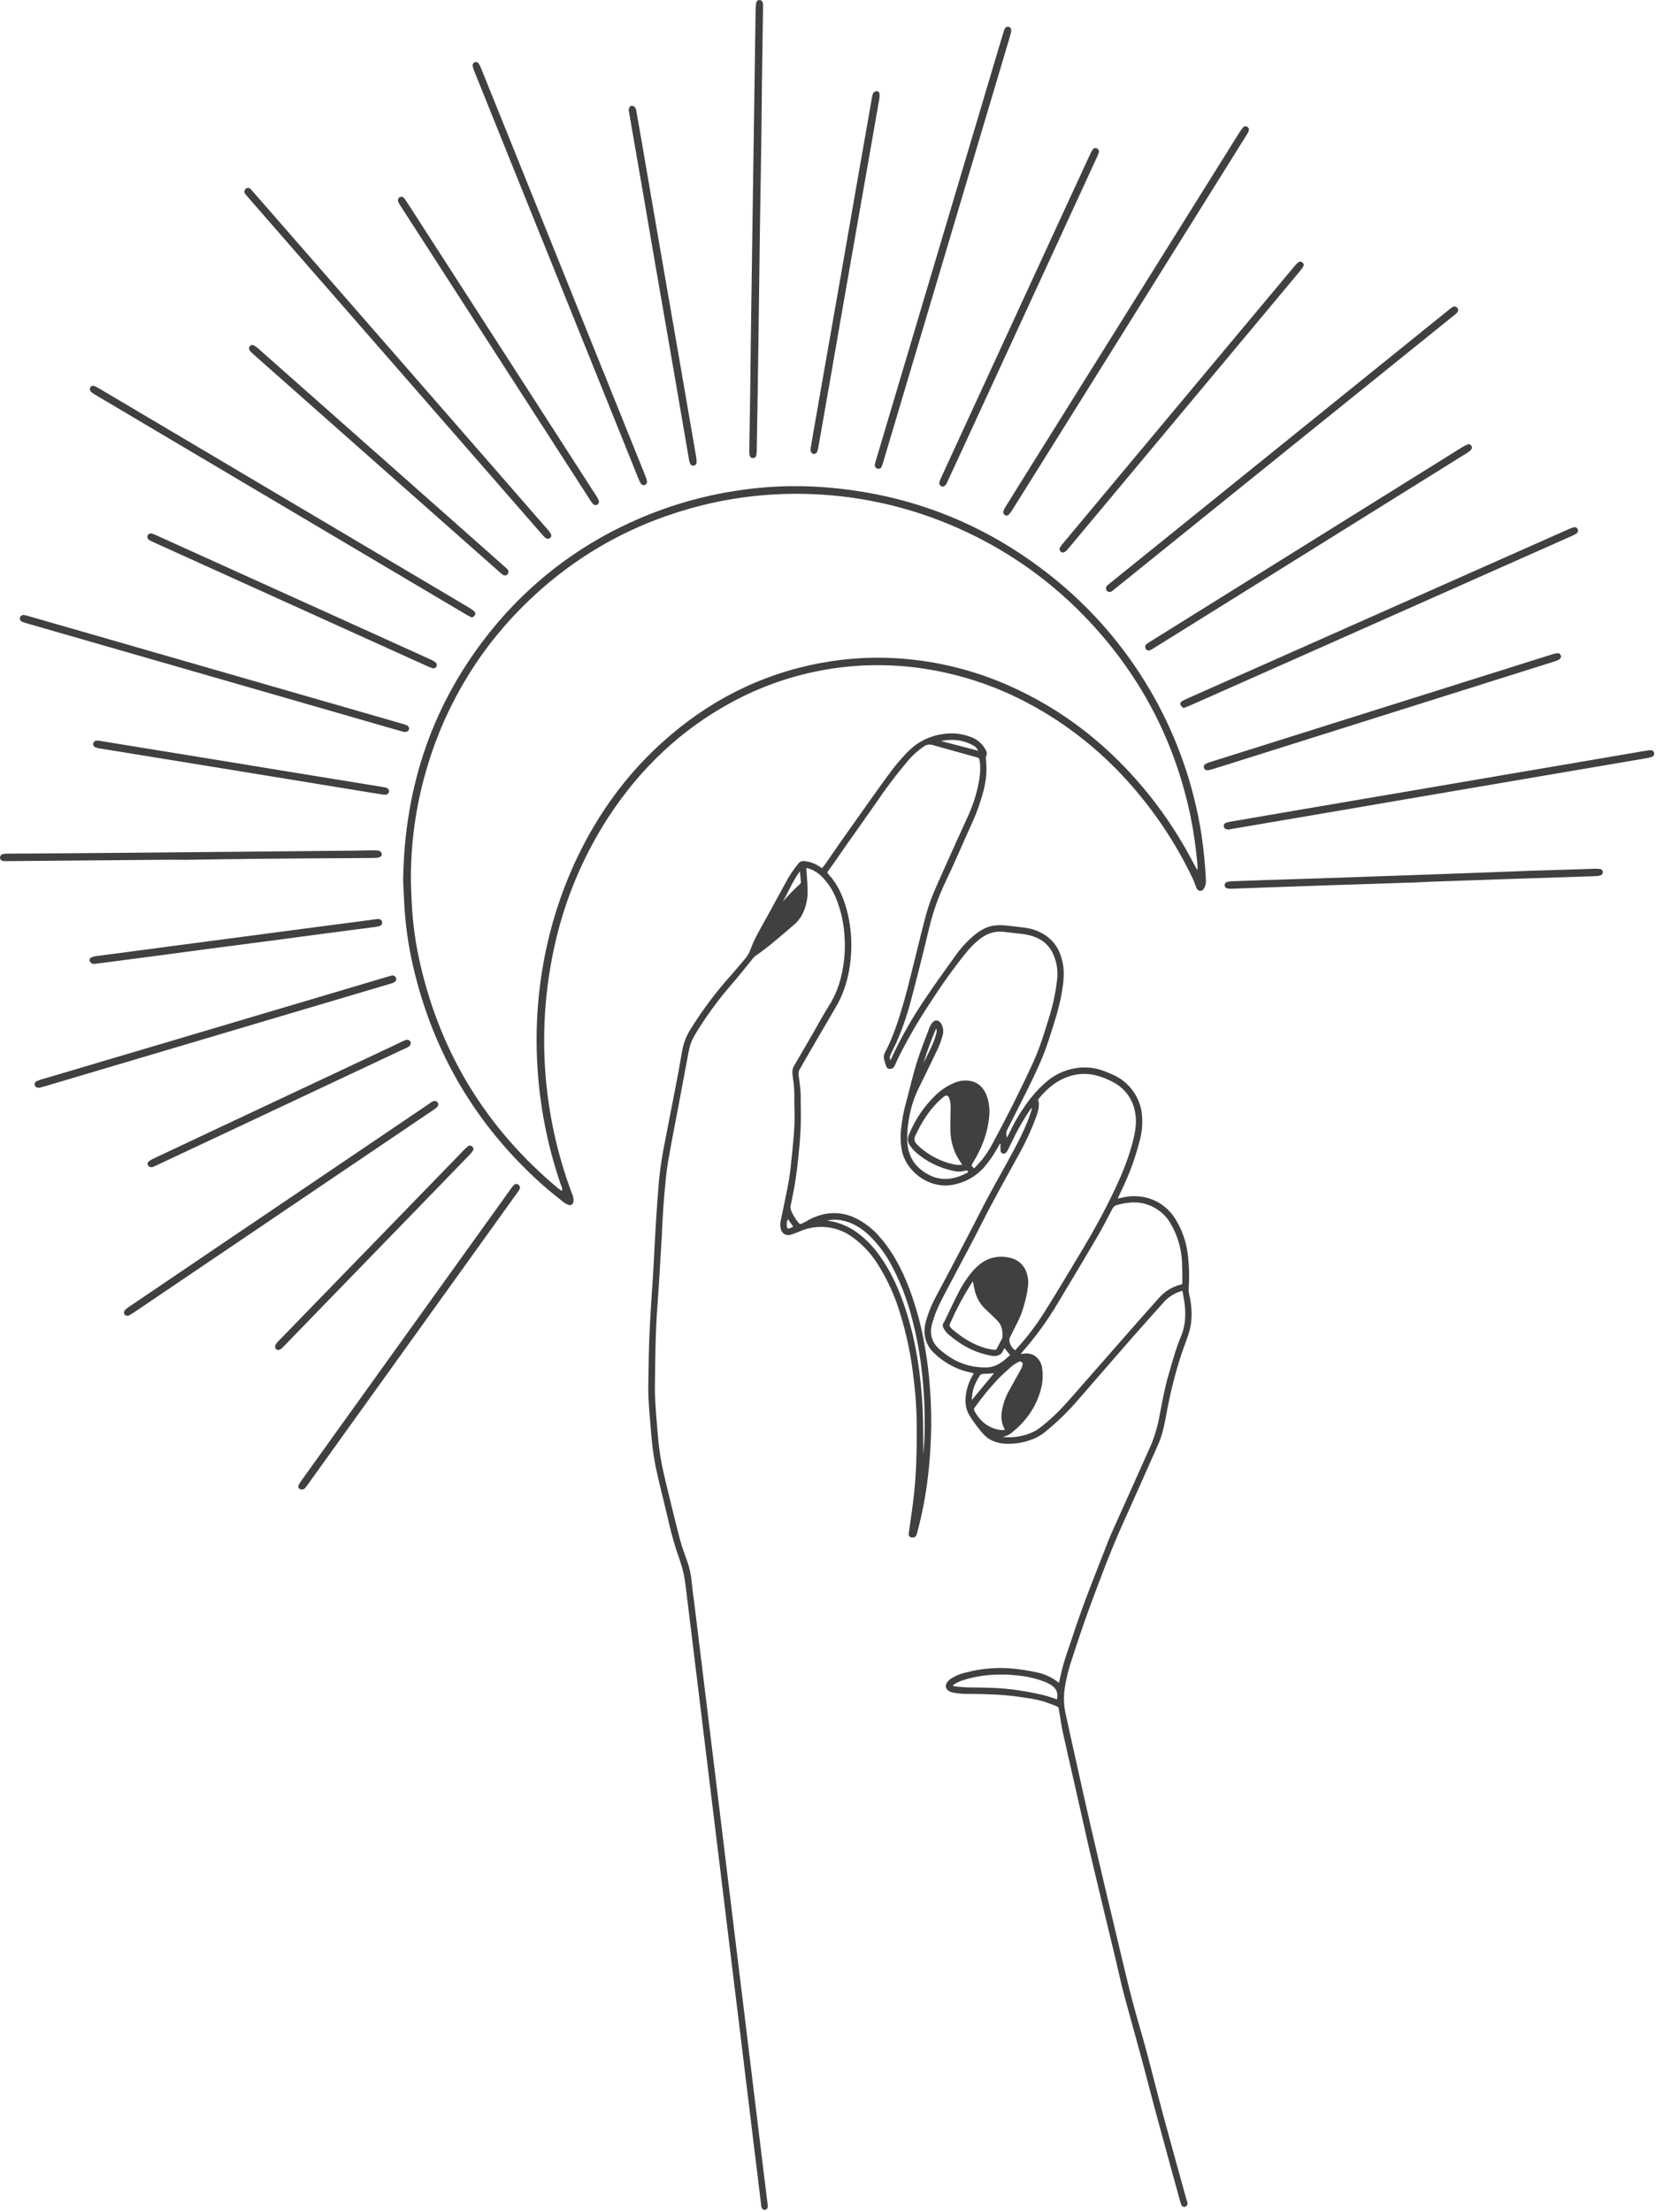 <svg width="367" height="490" viewBox="0 0 367 490" fill="none" xmlns="http://www.w3.org/2000/svg">
<g clip-path="url(#clip0_34_1626)">
<path d="M234.671 372.794C234.901 371.821 235.114 370.926 235.325 370.03C235.903 367.557 236.832 365.194 237.614 362.783C239.967 355.523 242.837 348.459 245.618 341.36C246.363 339.459 247.25 337.613 248.084 335.747C250.393 330.579 252.706 325.413 255.024 320.249C255.929 318.091 256.588 315.838 256.989 313.533C257.594 310.509 258.103 307.463 258.986 304.501C259.823 301.695 260.544 298.852 261.685 296.148C262.851 293.382 262.873 290.529 262.349 287.631C262.252 287.095 262.157 286.557 262.049 285.951C261.737 286.046 261.475 286.108 261.226 286.205C259.95 286.685 258.81 287.467 257.903 288.484C255.621 291.059 253.299 293.6 251.032 296.19C247.106 300.673 243.221 305.191 239.299 309.678C236.937 312.475 234.313 315.04 231.463 317.338C230.498 318.087 229.412 318.665 228.251 319.045C226.5 319.652 224.649 319.917 222.798 319.828C220.901 319.72 219.243 319.114 217.917 317.675C216.804 316.428 215.801 315.087 214.921 313.666C213.958 312.167 213.825 310.528 214.078 308.839C214.308 307.297 214.854 305.82 215.68 304.498C215.721 304.433 215.749 304.36 215.804 304.251C215.676 304.201 215.546 304.159 215.414 304.125C212.264 303.52 209.358 302.011 207.051 299.782C205.944 298.784 205.21 297.439 204.969 295.968C204.809 294.694 204.941 293.401 205.355 292.185C205.804 290.677 206.394 289.214 207.116 287.816C208.445 285.272 209.82 282.753 211.151 280.211C213.268 276.172 215.397 272.138 217.461 268.071C219.525 264.004 221.829 260.064 223.995 256.051C225.619 253.045 227.218 250.018 228.331 246.768C228.469 246.367 228.575 245.954 228.695 245.546L228.579 245.491C228.464 245.639 228.339 245.784 228.235 245.94C227.018 247.706 225.926 249.554 224.968 251.472C224.457 252.533 223.934 253.588 223.409 254.642C223.313 254.836 223.2 255.021 223.072 255.196C222.984 255.339 222.851 255.449 222.694 255.51C222.538 255.57 222.365 255.578 222.204 255.531C222.053 255.48 221.924 255.379 221.838 255.245C221.752 255.111 221.714 254.951 221.731 254.793C221.71 254.324 221.726 253.853 221.726 253.384L221.607 253.347C221.476 253.577 221.344 253.807 221.214 254.039C220.315 255.7 219.238 257.259 218.002 258.687C216.315 260.551 214.085 261.838 211.628 262.366C206.349 263.641 201.017 259.853 199.908 255.05C199.585 253.486 199.507 251.881 199.676 250.294C199.888 248.103 200.3 245.936 200.909 243.82C201.668 240.993 202.315 238.133 203.183 235.34C203.981 232.774 205.001 230.276 205.942 227.755C206.086 227.367 206.284 227.001 206.529 226.667C207.17 225.798 208.087 225.872 208.608 226.813C209.038 227.576 209.151 228.477 208.921 229.323C208.573 230.614 208.093 231.866 207.488 233.059C206.173 235.763 204.891 238.486 203.542 241.171C202.517 243.298 201.807 245.563 201.435 247.895C201.135 249.501 201.01 251.135 201.062 252.768C201.188 256.048 202.69 258.479 205.549 260.092C208.578 261.803 211.515 261.318 214.417 259.765C214.466 259.731 214.511 259.693 214.552 259.65C214.442 259.373 214.308 259.202 213.974 259.318C213.063 259.593 212.094 259.607 211.176 259.357C208.12 258.718 205.28 257.3 202.932 255.24C202.439 254.789 202.003 254.28 201.631 253.725C201.388 253.39 201.24 252.995 201.204 252.582C201.168 252.169 201.246 251.754 201.428 251.382C202.744 248.126 204.72 245.177 207.233 242.723C208.425 241.544 209.827 240.598 211.368 239.935C212.504 239.418 213.768 239.248 215 239.445C216.832 239.784 217.977 240.963 218.638 242.643C219.232 244.257 219.42 245.992 219.187 247.696C218.801 251.284 217.475 254.538 215.61 257.595C215.215 258.242 215.209 258.239 215.9 258.817C216.451 258.219 217.025 257.634 217.555 257.008C218.499 255.848 219.32 254.592 220.003 253.262C223.182 247.38 226.192 241.414 228.974 235.334C230.408 232.198 231.413 228.911 232.426 225.621C233.304 222.868 233.916 220.037 234.256 217.167C234.547 215.025 234.175 212.846 233.193 210.921C232.069 208.803 230.189 207.63 227.9 207.129C226.734 206.874 225.529 206.792 224.341 206.64C223.717 206.56 223.09 206.508 222.466 206.429C220.382 206.167 218.599 206.857 216.992 208.131C215.883 209.045 214.874 210.074 213.983 211.201C211.216 214.655 208.634 218.254 206.248 221.981C203.631 225.91 201.256 229.994 199.135 234.211C198.83 234.827 198.563 235.462 198.286 236.092C198.196 236.298 198.049 236.474 197.863 236.601C197.677 236.727 197.459 236.799 197.235 236.808C197.045 236.807 196.86 236.746 196.708 236.633C196.555 236.52 196.442 236.362 196.386 236.18C196.168 235.614 196.001 235.029 195.886 234.433C195.827 234.044 195.887 233.646 196.059 233.292C198.012 229.622 199.233 225.675 200.372 221.709C201.314 218.423 202.079 215.089 202.919 211.775C203.748 208.499 204.506 205.203 205.423 201.952C205.952 200.162 206.601 198.41 207.366 196.708C209.141 192.636 210.994 188.599 212.818 184.549C213.447 183.152 214.086 181.758 214.718 180.361C215.815 177.898 216.59 175.304 217.024 172.644C217.274 171.265 217.303 169.856 217.108 168.469C217.106 168.305 217.047 168.146 216.941 168.021C216.835 167.895 216.689 167.81 216.527 167.781C213.741 167.02 210.961 166.238 208.179 165.462C207.687 165.325 207.197 165.179 206.705 165.042C206.397 164.941 206.07 164.911 205.748 164.955C205.427 164.998 205.119 165.114 204.849 165.293C203.456 166.222 202.204 167.346 201.131 168.63C198.606 171.621 196.245 174.747 194.058 177.993C192.094 180.843 190.066 183.648 188.075 186.479C186.955 188.071 185.857 189.679 184.743 191.276C184.349 191.84 183.943 192.395 183.529 192.944C183.483 192.987 183.447 193.04 183.423 193.098C183.399 193.156 183.388 193.219 183.391 193.281C183.393 193.344 183.41 193.406 183.438 193.462C183.467 193.518 183.507 193.567 183.556 193.606C185.607 195.828 186.814 198.502 187.606 201.376C188.508 204.663 188.842 208.08 188.594 211.48C188.429 214.488 187.776 217.45 186.659 220.248C186.256 221.208 185.791 222.141 185.267 223.042C183.919 225.396 182.52 227.721 181.157 230.066C179.862 232.292 178.592 234.533 177.297 236.76C177.032 237.177 176.923 237.673 176.988 238.163C177.138 239.252 177.272 240.344 177.39 241.438C177.434 241.928 177.454 242.419 177.449 242.911C177.459 245.133 177.531 247.358 177.449 249.577C177.364 251.814 177.163 254.05 176.939 256.279C176.741 258.251 176.485 260.218 176.172 262.18C175.908 263.847 175.526 265.495 175.219 267.157C175.162 267.441 175.177 267.735 175.264 268.011C175.666 269.039 176.233 269.994 176.943 270.838C176.977 270.903 177.025 270.961 177.082 271.007C177.14 271.053 177.206 271.087 177.277 271.106C177.348 271.126 177.422 271.131 177.495 271.121C177.568 271.111 177.639 271.087 177.702 271.049C178.013 270.885 178.348 270.762 178.65 270.583C179.992 269.755 181.474 269.182 183.023 268.891C185.231 268.514 187.5 268.833 189.518 269.804C191.633 270.829 193.507 272.288 195.019 274.087C197.967 277.446 199.952 281.361 201.534 285.5C203.1 289.701 204.258 294.043 204.991 298.467C205.531 301.545 205.907 304.651 206.116 307.77C206.372 311.262 206.44 314.766 206.319 318.265C206.198 321.136 206.016 323.999 205.681 326.851C205.185 331.207 204.357 335.518 203.202 339.747C203.018 340.412 202.719 340.629 202.113 340.581C202.014 340.586 201.915 340.57 201.822 340.533C201.73 340.496 201.647 340.44 201.578 340.368C201.509 340.296 201.457 340.21 201.425 340.116C201.392 340.022 201.38 339.922 201.39 339.823C201.408 339.549 201.443 339.277 201.495 339.007C201.846 336.418 202.25 333.833 202.531 331.236C202.78 328.931 202.965 326.614 203.048 324.296C203.156 321.191 203.194 318.085 203.161 314.976C203.103 311.436 202.834 307.903 202.356 304.395C201.803 299.867 200.851 295.397 199.511 291.037C198.389 287.263 196.768 283.657 194.69 280.313C193.241 277.939 191.35 275.865 189.119 274.203C187.419 272.908 185.399 272.099 183.275 271.862C181.15 271.626 179.002 271.971 177.058 272.861C176.482 273.112 175.893 273.331 175.293 273.517C174.101 273.886 173.108 273.169 172.955 271.819C172.904 271.389 172.919 270.954 173 270.529C173.475 268.16 174.004 265.804 174.468 263.431C174.75 261.986 175 260.53 175.169 259.068C175.453 256.649 175.676 254.222 175.893 251.796C175.997 250.621 176.059 249.441 176.085 248.262C176.11 247.142 176.062 246.021 176.048 244.9C176.041 244.29 176.015 243.68 176.038 243.071C176.06 241.596 175.949 240.122 175.708 238.667C175.628 238.242 175.591 237.81 175.598 237.377C175.616 236.987 175.719 236.606 175.9 236.26C177.256 233.888 178.651 231.538 180.02 229.172C181.201 227.13 182.301 225.038 183.557 223.044C184.531 221.544 185.313 219.927 185.883 218.231C187.018 214.66 187.447 210.903 187.145 207.168C186.977 204.496 186.399 201.865 185.431 199.369C184.731 197.481 183.648 195.759 182.249 194.311C181.449 193.464 180.455 192.823 179.352 192.444C179.151 192.38 178.943 192.336 178.68 192.267C178.726 192.83 178.778 193.332 178.806 193.835C178.876 195.091 178.983 196.346 178.984 197.601C178.984 199.041 178.699 200.466 178.146 201.796C177.688 202.974 176.947 204.021 175.989 204.846C173.164 207.228 170.425 209.719 167.362 211.805C167.234 211.895 167.119 212.002 167.021 212.123C165.386 214.114 163.804 216.15 162.111 218.09C159.648 220.928 157.389 223.935 155.349 227.09C154.758 227.995 154.189 228.915 153.663 229.859C152.874 231.274 152.629 232.855 152.342 234.423C151.665 238.115 150.961 241.8 150.268 245.488C149.512 249.505 148.7 253.512 148.024 257.542C147.648 259.786 147.465 262.066 147.257 264.335C147.066 266.41 146.951 268.492 146.819 270.572C146.753 271.612 146.734 272.655 146.674 273.696C146.488 276.895 146.296 280.095 146.098 283.294C145.978 285.217 145.858 287.141 145.711 289.062C145.239 295.186 145.21 301.324 145.134 307.459C145.11 309.421 145.285 311.387 145.411 313.348C145.514 314.957 145.693 316.56 145.817 318.167C146.066 321.205 146.551 324.218 147.269 327.18C148.374 331.824 149.508 336.463 150.707 341.084C151.139 342.752 151.784 344.366 152.348 346C152.846 347.45 153.165 348.955 153.299 350.482C153.455 352.203 153.713 353.915 153.926 355.632C154.184 357.719 154.439 359.806 154.693 361.894C154.947 363.981 155.201 366.069 155.455 368.157C155.712 370.264 155.969 372.371 156.228 374.477C156.488 376.603 156.748 378.73 157.008 380.856C157.261 382.923 157.512 384.991 157.763 387.061C158.063 389.519 158.364 391.977 158.666 394.436C158.954 396.796 159.242 399.157 159.529 401.518C159.791 403.664 160.054 405.81 160.317 407.956C160.57 410.044 160.818 412.133 161.072 414.22C161.331 416.327 161.593 418.433 161.85 420.54C162.105 422.628 162.353 424.716 162.607 426.803C162.864 428.91 163.122 431.017 163.383 433.123C163.635 435.191 163.887 437.259 164.138 439.327C164.398 441.453 164.659 443.579 164.921 445.705C165.173 447.772 165.423 449.841 165.672 451.91C165.931 454.036 166.191 456.163 166.453 458.289C166.707 460.376 166.96 462.464 167.211 464.552C167.462 466.619 167.715 468.687 167.97 470.756C168.229 472.882 168.487 475.009 168.745 477.136C169.038 479.535 169.332 481.935 169.628 484.335C169.798 485.72 169.976 487.103 170.137 488.49C170.208 489.104 169.973 489.484 169.534 489.535C169.094 489.585 168.78 489.268 168.705 488.657C168.419 486.336 168.145 484.013 167.861 481.691C167.566 479.272 167.261 476.855 166.966 474.435C166.671 472.014 166.386 469.595 166.091 467.176C165.799 464.777 165.5 462.377 165.205 459.977C164.947 457.87 164.693 455.763 164.44 453.656C164.189 451.588 163.937 449.521 163.684 447.454C163.426 445.347 163.168 443.24 162.908 441.133C162.649 439.026 162.391 436.919 162.133 434.813C161.878 432.725 161.625 430.637 161.374 428.549C161.079 426.13 160.783 423.711 160.486 421.292C160.229 419.184 159.974 417.077 159.72 414.969C159.468 412.902 159.215 410.834 158.962 408.765C158.706 406.677 158.45 404.589 158.193 402.502C157.894 400.063 157.597 397.624 157.3 395.186C157.044 393.078 156.788 390.971 156.534 388.864C156.279 386.776 156.024 384.689 155.767 382.602C155.508 380.475 155.25 378.348 154.994 376.221C154.704 373.841 154.413 371.461 154.12 369.081C153.862 366.974 153.605 364.867 153.348 362.76C153.091 360.653 152.833 358.546 152.573 356.439C152.369 354.781 152.177 353.122 151.96 351.465C151.751 349.474 151.313 347.513 150.657 345.621C149.605 342.699 148.745 339.712 148.082 336.678C147.291 333.272 146.42 329.886 145.642 326.475C145.008 323.716 144.579 320.913 144.358 318.09C144.146 315.326 143.858 312.567 143.719 309.799C143.619 307.818 143.693 305.827 143.723 303.841C143.762 301.304 143.8 298.766 143.902 296.231C144.013 293.499 144.187 290.773 144.35 288.045C144.461 286.199 144.621 284.358 144.726 282.513C144.943 278.685 145.115 274.854 145.351 271.027C145.548 267.827 145.782 264.631 146.052 261.439C146.345 258.544 146.788 255.667 147.379 252.818C148.189 248.573 149.041 244.335 149.856 240.089C150.322 237.658 150.764 235.221 151.181 232.78C151.501 230.994 152.179 229.291 153.175 227.774C155.757 223.657 158.681 219.764 161.916 216.137C162.958 214.986 163.936 213.777 164.952 212.601C165.533 211.96 165.988 211.216 166.294 210.407C167.259 207.708 168.788 205.288 170.146 202.784C171.448 200.383 172.79 198.001 174.081 195.594C174.898 194.045 175.872 192.584 176.989 191.235C177.114 191.071 177.277 190.941 177.464 190.856C177.651 190.77 177.857 190.733 178.062 190.747C179.226 190.812 180.354 191.175 181.338 191.799C181.607 191.958 181.868 192.131 182.187 192.334C182.512 191.908 182.846 191.502 183.145 191.072C184.155 189.619 185.138 188.148 186.158 186.701C188.366 183.566 190.582 180.435 192.806 177.31C194.451 175.006 196.095 172.699 197.798 170.439C198.694 169.266 199.653 168.144 200.67 167.075C201.403 166.281 202.209 165.556 203.078 164.912C204.957 163.603 207.137 162.792 209.415 162.555C211.354 162.306 213.326 162.551 215.146 163.266C216.552 163.766 217.721 164.77 218.427 166.085C218.58 166.304 218.67 166.562 218.687 166.829C218.703 167.096 218.645 167.362 218.52 167.599C218.469 167.723 218.456 167.86 218.483 167.991C218.757 170.279 218.609 172.597 218.047 174.831C217.311 177.748 216.286 180.584 214.985 183.296C214.055 185.334 213.172 187.394 212.253 189.436C211.382 191.372 210.522 193.312 209.602 195.226C207.998 198.556 206.757 202.05 205.902 205.646C204.632 210.978 203.297 216.294 201.896 221.594C201.069 224.792 199.987 227.919 198.66 230.945C198.309 231.734 197.893 232.495 197.526 233.278C197.304 233.753 197.027 234.233 197.327 234.833C197.383 234.757 197.434 234.677 197.479 234.595C199.545 230.109 201.97 225.798 204.729 221.702C206.962 218.348 209.313 215.071 211.675 211.805C212.848 210.125 214.231 208.601 215.79 207.271C216.998 206.274 218.303 205.438 219.866 205.109C221.012 204.913 222.182 204.9 223.333 205.069C224.642 205.208 225.954 205.349 227.256 205.53C229.06 205.765 230.769 206.474 232.209 207.586C234.156 209.09 235.107 211.139 235.553 213.499C235.938 215.531 235.69 217.526 235.371 219.534C234.781 223.26 233.56 226.811 232.418 230.386C231.177 234.276 229.399 237.937 227.599 241.587C226.164 244.495 224.683 247.38 223.219 250.275C222.982 250.744 222.956 251.118 223.145 252.042C223.371 251.605 223.565 251.256 223.733 250.895C224.69 248.845 225.827 246.883 227.129 245.032C228.483 243.023 230.098 241.203 231.931 239.619C234.195 237.684 237.048 236.575 240.024 236.473C241.621 236.425 243.212 236.699 244.7 237.28C246.232 237.856 247.749 238.482 249.026 239.526C251.181 241.228 252.608 243.687 253.016 246.403C253.289 248.474 253.149 250.579 252.604 252.596C251.665 256.314 250.356 259.929 248.697 263.387C248.384 264.063 248.059 264.733 247.694 265.502C248.103 265.424 248.424 265.372 248.739 265.301C250.759 264.813 252.874 264.894 254.85 265.537C257.299 266.368 259.36 268.064 260.646 270.308C261.921 272.441 262.771 274.801 263.148 277.258C263.534 279.986 263.626 282.748 263.423 285.495C263.414 285.966 263.468 286.436 263.582 286.893C264.055 288.887 264.187 290.947 263.972 292.985C263.843 293.937 263.623 294.875 263.315 295.785C262.794 297.392 262.137 298.954 261.631 300.565C260.343 304.631 259.314 308.774 258.549 312.969C258.137 315.271 257.691 317.573 256.775 319.742C256.132 321.263 255.438 322.761 254.766 324.269C252.806 328.667 250.865 333.074 248.879 337.46C246.121 343.551 243.795 349.818 241.479 356.083C239.934 360.265 238.544 364.506 237.167 368.748C236.687 370.327 236.307 371.935 236.029 373.562C235.663 375.64 235.721 377.772 236.201 379.827C236.948 383.283 237.721 386.734 238.492 390.186C239.588 395.096 240.658 400.01 241.799 404.908C243.779 413.404 245.784 421.894 247.814 430.378C248.824 434.621 249.819 438.869 250.919 443.089C251.9 446.853 253.051 450.572 254.062 454.328C255.338 459.071 256.516 463.841 257.794 468.583C259.37 474.426 261.006 480.253 262.616 486.086C262.778 486.672 262.948 487.255 263.12 487.838C263.192 488.023 263.191 488.229 263.117 488.413C263.043 488.598 262.901 488.747 262.721 488.831C262.63 488.87 262.532 488.888 262.433 488.886C262.335 488.883 262.238 488.859 262.149 488.815C262.061 488.772 261.983 488.709 261.921 488.632C261.859 488.555 261.814 488.466 261.79 488.37C261.638 487.967 261.509 487.556 261.401 487.139C260.786 484.924 260.17 482.709 259.567 480.491C257.899 474.348 256.182 468.217 254.586 462.055C252.888 455.493 251.038 448.972 249.257 442.432C248.478 439.574 247.872 436.668 247.18 433.785C245.396 426.353 243.585 418.928 241.831 411.489C240.699 406.69 239.65 401.87 238.56 397.061C237.563 392.673 236.537 388.293 235.576 383.897C235.195 382.153 234.944 380.38 234.661 378.615C234.654 378.479 234.608 378.347 234.527 378.237C234.447 378.127 234.335 378.043 234.207 377.996C233.272 377.642 232.346 377.258 231.393 376.956C229.568 376.381 227.669 376.163 225.782 375.886C222.152 375.352 218.496 375.286 214.837 375.245C213.617 375.286 212.397 375.188 211.199 374.952C210.95 374.898 210.707 374.817 210.475 374.712C209.585 374.283 209.344 373.391 209.95 372.608C210.236 372.26 210.579 371.963 210.963 371.728C211.876 371.181 212.869 370.783 213.907 370.546C217.523 369.569 221.291 369.278 225.015 369.69C226.496 369.854 227.972 370.106 229.431 370.41C231.353 370.743 233.157 371.564 234.671 372.794ZM222.611 298.645C222.478 298.847 222.362 299.06 222.265 299.281C222.186 299.483 222.068 299.667 221.916 299.821C221.764 299.976 221.583 300.098 221.383 300.181C220.878 300.413 220.31 300.469 219.769 300.341C216.076 299.711 212.925 297.975 210.127 295.551C209.728 295.175 209.39 294.739 209.126 294.259C208.99 294.05 208.926 293.802 208.942 293.553C208.957 293.304 209.052 293.067 209.212 292.875C209.31 292.728 209.394 292.572 209.461 292.409C210.429 290.411 211.362 288.396 212.375 286.42C213.158 284.831 214.122 283.338 215.248 281.969C216.016 280.995 216.938 280.151 217.976 279.471C219.548 278.537 221.403 278.195 223.206 278.508C225.036 278.772 226.49 279.668 227.308 281.409C227.789 282.514 227.968 283.728 227.825 284.924C227.679 286.213 227.421 287.487 227.055 288.731C226.714 290.126 226.218 291.478 225.578 292.763C224.985 293.916 224.415 295.08 223.843 296.244C223.741 296.411 223.685 296.602 223.681 296.798C223.703 297.26 223.832 297.711 224.058 298.114C224.284 298.518 224.601 298.864 224.983 299.124C225.144 298.944 225.299 298.767 225.457 298.593C227.67 296.161 229.662 293.538 231.412 290.754C234.421 285.959 237.327 281.099 240.23 276.239C242.68 272.137 244.955 267.938 247.004 263.618C248.768 259.9 250.314 256.103 251.249 252.08C251.689 250.189 251.931 248.293 251.548 246.358C251.309 244.967 250.754 243.649 249.925 242.506C249.097 241.363 248.016 240.425 246.768 239.766C245.615 239.127 244.389 238.628 243.118 238.279C240.644 237.607 238.013 237.837 235.693 238.927C233.629 239.85 231.967 241.321 230.509 243.033C230.224 243.368 229.914 243.66 230.198 244.154C230.259 244.26 230.219 244.424 230.224 244.562C230.268 245.609 229.929 246.578 229.587 247.541C228.445 250.598 227.058 253.558 225.44 256.392C222.776 261.252 220.052 266.078 217.558 271.031C215.667 274.787 213.658 278.484 211.703 282.208C210.47 284.557 209.188 286.882 208.033 289.269C207.444 290.532 206.961 291.843 206.589 293.186C205.92 295.481 206.504 297.471 208.345 299.026C209.09 299.666 209.881 300.252 210.71 300.779C213.073 302.26 215.823 303.007 218.611 302.924C220.862 302.879 222.37 301.564 223.854 300.17L222.611 298.645ZM222.136 318.313C224.116 318.54 226.122 318.302 227.995 317.617C228.851 317.324 229.657 316.899 230.383 316.359C232.489 314.739 234.439 312.926 236.207 310.943C238.139 308.821 240.003 306.637 241.897 304.481C245.453 300.434 249.009 296.387 252.566 292.342C254.009 290.704 255.464 289.077 256.917 287.449C258.143 286.076 259.742 285.09 261.52 284.61C262.025 284.468 262.05 284.485 262.043 283.951C262.025 282.457 262.016 280.961 261.951 279.47C261.798 276.552 260.959 273.711 259.501 271.179C258.541 269.442 257.051 268.057 255.248 267.227C252.696 266.027 250.091 266.23 247.473 266.961C247.267 267.02 247.076 267.123 246.914 267.264C246.751 267.404 246.621 267.578 246.532 267.773C245.397 269.929 244.286 272.102 243.054 274.203C240.201 279.069 237.295 283.904 234.389 288.738C232.101 292.597 229.453 296.23 226.479 299.588C226.398 299.69 226.324 299.796 226.257 299.907C226.315 299.926 226.334 299.94 226.351 299.937C226.467 299.917 226.582 299.889 226.698 299.873C227.888 299.706 228.975 299.91 229.853 300.796C230.426 301.373 230.804 302.116 230.932 302.919C231.216 304.733 231.073 306.588 230.517 308.337C229.429 311.985 227.279 314.896 224.35 317.271C223.731 317.83 222.961 318.193 222.136 318.313ZM215.601 283.851C215.411 284.131 215.263 284.337 215.129 284.55C213.425 287.262 211.92 290.094 210.625 293.024C210.34 293.664 210.352 293.742 210.842 294.262C210.921 294.35 211.005 294.433 211.094 294.511C213.239 296.337 215.586 297.818 218.306 298.63C218.952 298.795 219.606 298.924 220.266 299.016C220.41 299.052 220.562 299.033 220.692 298.963C220.823 298.893 220.922 298.777 220.972 298.637C221.302 297.968 221.671 297.318 222.016 296.657C222.086 296.538 222.132 296.407 222.15 296.271C222.257 294.825 222.024 293.485 220.92 292.426C220.168 291.705 219.434 290.965 218.659 290.269C217.318 289.096 216.386 287.525 215.998 285.785C215.858 285.173 215.745 284.556 215.603 283.851L215.601 283.851ZM213.252 258.023C213.126 257.836 213.024 257.696 212.935 257.549C212.58 256.961 212.188 256.391 211.883 255.777C211.04 254.014 210.607 252.083 210.618 250.129C210.595 248.635 210.658 247.139 210.674 245.645C210.735 244.839 210.629 244.029 210.363 243.266C210.101 242.638 209.682 242.528 209.164 242.951C208.721 243.311 208.294 243.69 207.888 244.09C205.698 246.245 204.14 248.826 202.86 251.595C202.695 251.887 202.633 252.226 202.682 252.558C202.732 252.889 202.89 253.195 203.133 253.427C203.228 253.526 203.318 253.632 203.416 253.728C205.619 255.831 208.36 257.285 211.336 257.931C211.964 258.082 212.614 258.113 213.253 258.023H213.252ZM222.685 316.754C222.553 316.456 222.481 316.297 222.413 316.137C221.984 315.119 221.838 314.005 221.991 312.911C222.238 311.136 222.83 309.427 223.732 307.879C224.566 306.365 225.42 304.862 226.247 303.345C226.423 303.039 226.546 302.706 226.612 302.36C226.649 302.245 226.649 302.121 226.612 302.006C226.575 301.891 226.503 301.79 226.406 301.718C226.309 301.646 226.192 301.606 226.071 301.604C225.95 301.603 225.831 301.639 225.732 301.708C225.185 301.974 224.671 302.304 224.201 302.69C223.193 303.563 222.205 304.465 221.266 305.412C219.37 307.407 217.621 309.536 216.033 311.784C215.935 311.88 215.873 312.007 215.854 312.142C215.836 312.278 215.863 312.416 215.932 312.535C217.227 314.898 219.099 316.455 221.845 316.795C222.126 316.803 222.406 316.79 222.685 316.754ZM234.235 376.451C234.621 374.681 233.801 373.741 232.659 373.103C232.316 372.911 231.963 372.739 231.6 372.588C229.674 371.842 227.653 371.368 225.596 371.178C223.624 370.935 221.633 370.887 219.652 371.036C217.376 371.187 215.129 371.633 212.968 372.365C212.459 372.57 211.965 372.812 211.492 373.089C211.374 373.151 211.298 373.291 211.148 373.455C211.366 373.521 211.588 373.572 211.813 373.609C212.809 373.688 213.81 373.808 214.809 373.814C218.448 373.835 222.086 373.888 225.691 374.442C227.474 374.716 229.248 375.052 231.012 375.451C232.094 375.694 233.139 376.105 234.235 376.451ZM183.277 270.39C183.933 270.512 184.602 270.587 185.241 270.766C187.043 271.274 188.734 272.116 190.225 273.249C192.145 274.727 193.819 276.5 195.182 278.504C197.602 281.969 199.291 285.787 200.604 289.782C202.985 297.022 204.099 304.49 204.475 312.075C204.622 315.058 204.576 318.051 204.616 321.039C204.621 321.431 204.616 321.823 204.616 322.215C204.751 320.769 204.855 319.321 204.892 317.872C205.031 312.996 204.811 308.116 204.235 303.272C203.784 299.426 203.059 295.618 202.066 291.876C201.057 287.951 199.597 284.156 197.717 280.567C196.415 278.024 194.71 275.708 192.667 273.711C190.874 272.022 188.852 270.745 186.379 270.316C185.35 270.128 184.294 270.153 183.276 270.391L183.277 270.39ZM215.371 310.143L220.296 304.204C219.514 304.26 218.683 304.341 217.849 304.367C217.703 304.358 217.558 304.389 217.429 304.459C217.3 304.528 217.193 304.632 217.121 304.759C216.799 305.25 216.509 305.761 216.253 306.289C215.69 307.497 215.39 308.811 215.371 310.143ZM208.541 164.159L216.823 166.311C216.555 165.801 216.142 165.382 215.636 165.107C213.443 163.895 211.116 163.645 208.541 164.159ZM173.488 199.742C174.687 198.346 175.972 197.027 177.336 195.792C177.385 195.747 177.425 195.693 177.453 195.633C177.481 195.573 177.496 195.508 177.499 195.442C177.444 194.674 177.364 193.909 177.277 193C175.662 195.167 174.748 197.549 173.488 199.742ZM207.561 227.975L207.416 227.952C206.352 230.41 205.432 232.929 204.663 235.496C205.421 234.01 206.159 232.516 206.829 230.992C207.121 230.266 207.362 229.52 207.551 228.76C207.589 228.5 207.592 228.236 207.561 227.975ZM174.63 270.075C174.355 270.611 174.28 271.228 174.418 271.814C174.506 272.157 174.643 272.22 174.972 272.107C175.241 272.013 175.499 271.89 175.797 271.766L174.63 270.075Z" fill="black" fill-opacity="0.75"/>
<path d="M89.341 195.134C89.61 174.092 95.932 155.615 108.947 139.551C117.224 129.332 127.765 121.179 139.736 115.735C147.27 112.272 155.257 109.893 163.458 108.669C169.582 107.728 175.792 107.465 181.973 107.886C201.926 109.264 219.579 116.381 234.934 129.236C251.736 143.372 262.86 163.106 266.255 184.8C266.757 188.145 267.088 191.514 267.248 194.893C267.314 195.563 267.17 196.236 266.835 196.82C266.37 197.573 265.547 197.535 265.174 196.729C264.876 196.086 264.692 195.388 264.387 194.748C260.643 186.85 255.764 179.541 249.904 173.054C243.703 166.145 236.354 160.361 228.181 155.959C220.994 152.083 213.203 149.454 205.138 148.183C190.319 145.845 175.143 148.475 161.974 155.662C150.789 161.753 141.866 170.289 134.907 180.91C129.108 189.81 124.997 199.703 122.781 210.092C118.874 228.134 120.229 246.918 126.683 264.213C126.83 264.538 126.95 264.873 127.042 265.217C127.113 265.563 127.122 265.919 127.067 266.269C127.051 266.391 127.006 266.509 126.937 266.612C126.868 266.715 126.776 266.801 126.669 266.862C126.561 266.924 126.441 266.961 126.317 266.969C126.193 266.977 126.07 266.956 125.955 266.909C125.539 266.755 125.151 266.535 124.806 266.258C123.214 264.97 121.599 263.705 120.076 262.339C105.513 249.283 96.013 233.227 91.576 214.172C90.455 209.357 89.778 204.45 89.555 199.511C89.486 197.909 89.398 196.31 89.341 195.134ZM265.379 192.778C265.379 192.159 265.407 191.813 265.375 191.473C265.065 187.971 264.568 184.488 263.886 181.039C260.491 164.539 253.051 150.132 241.564 137.816C233.629 129.275 224.087 122.381 213.486 117.529C199.715 111.158 184.531 108.455 169.408 109.681C164.792 110.05 160.214 110.793 155.718 111.903C141.197 115.517 128.442 122.404 117.572 132.695C107.011 142.638 99.215 155.156 94.951 169.021C92.38 177.233 91.069 185.787 91.063 194.393C91.057 196.128 91.159 197.863 91.23 199.598C91.441 204.492 92.121 209.356 93.26 214.121C97.911 233.857 108.079 250.193 123.623 263.196C123.889 263.418 124.188 263.602 124.53 263.848C124.73 263.195 124.387 262.729 124.224 262.255C121.277 253.652 119.54 244.682 119.063 235.601C118.683 228.748 119.042 221.875 120.133 215.099C121.299 207.75 123.349 200.569 126.238 193.712C131.313 181.759 138.581 171.377 148.499 162.935C158.845 154.132 170.697 148.549 184.163 146.487C190.421 145.533 196.78 145.444 203.062 146.221C210.01 147.066 216.798 148.919 223.212 151.721C235.804 157.203 246.197 165.533 254.759 176.208C258.561 180.984 261.882 186.124 264.675 191.552C264.851 191.892 265.057 192.22 265.379 192.778Z" fill="black" fill-opacity="0.75"/>
<path d="M121.315 119.36C121.144 119.306 120.982 119.225 120.835 119.12C120.541 118.849 120.265 118.559 120.008 118.252C109.445 106.144 98.883 94.034 88.322 81.924C81.299 73.874 74.274 65.826 67.247 57.78C63.09 53.018 58.936 48.255 54.784 43.489C54.602 43.295 54.436 43.086 54.288 42.864C54.183 42.692 54.146 42.487 54.185 42.289C54.223 42.091 54.335 41.914 54.496 41.794C54.636 41.679 54.813 41.619 54.994 41.626C55.174 41.633 55.346 41.706 55.477 41.831C55.674 42.009 55.858 42.203 56.026 42.41C68.669 56.897 81.313 71.385 93.955 85.873C103.086 96.337 112.215 106.803 121.342 117.27C121.642 117.597 121.902 117.958 122.118 118.346C122.363 118.815 121.957 119.379 121.315 119.36Z" fill="black" fill-opacity="0.75"/>
<path d="M224.109 7.004C224.035 7.277 223.931 7.708 223.804 8.133C222.092 13.888 220.378 19.643 218.663 25.398C212.594 45.773 206.525 66.147 200.456 86.522C198.881 91.808 197.307 97.094 195.734 102.38C195.642 102.723 195.526 103.059 195.387 103.387C195.313 103.55 195.185 103.684 195.025 103.766C194.865 103.848 194.682 103.873 194.506 103.837C194.308 103.793 194.134 103.677 194.017 103.512C193.9 103.347 193.848 103.145 193.871 102.944C193.937 102.594 194.027 102.25 194.141 101.913C197.099 91.981 200.059 82.05 203.019 72.118C209.255 51.19 215.49 30.26 221.725 9.331C221.941 8.607 222.158 7.883 222.382 7.16C222.453 6.903 222.544 6.653 222.656 6.411C222.731 6.223 222.877 6.072 223.062 5.99C223.247 5.907 223.457 5.901 223.647 5.971C223.972 6.093 224.137 6.393 224.109 7.004Z" fill="black" fill-opacity="0.75"/>
<path d="M276.817 28.571C276.776 28.808 276.713 29.04 276.63 29.266C276.466 29.582 276.286 29.889 276.09 30.186C260.964 54.389 245.837 78.591 230.71 102.792C228.562 106.228 226.412 109.662 224.26 113.095C224.05 113.433 223.806 113.748 223.532 114.037C223.436 114.132 223.311 114.194 223.177 114.212C223.042 114.23 222.906 114.204 222.788 114.137C222.638 114.084 222.512 113.98 222.433 113.843C222.353 113.705 222.324 113.544 222.351 113.388C222.429 113.045 222.565 112.717 222.753 112.42C223.824 110.674 224.912 108.939 225.998 107.202C242.235 81.226 258.474 55.252 274.715 29.278C274.961 28.858 275.257 28.469 275.595 28.119C275.7 28.048 275.821 28.003 275.947 27.986C276.073 27.97 276.201 27.983 276.322 28.024C276.529 28.104 276.659 28.385 276.817 28.571Z" fill="black" fill-opacity="0.75"/>
<path d="M168.387 52.483C168.315 58.042 168.224 65.341 168.125 72.639C168.047 78.424 167.963 84.209 167.873 89.995C167.824 93.288 167.768 96.581 167.705 99.874C167.707 100.228 167.67 100.582 167.594 100.928C167.557 101.081 167.47 101.218 167.346 101.317C167.223 101.415 167.07 101.469 166.912 101.47C166.732 101.483 166.554 101.431 166.409 101.324C166.265 101.217 166.164 101.061 166.124 100.885C166.063 100.445 166.04 100 166.055 99.556C166.119 95.373 166.199 91.19 166.26 87.007C166.311 83.446 166.333 79.885 166.383 76.325C166.474 69.56 166.57 62.795 166.67 56.031C166.749 50.557 166.829 45.083 166.909 39.609C167.008 32.933 167.105 26.258 167.202 19.581C167.287 13.752 167.373 7.922 167.46 2.091C167.465 1.603 167.509 1.116 167.591 0.634C167.615 0.455 167.705 0.292 167.842 0.174C167.98 0.057 168.156 -0.005 168.337 -0C168.516 0.012 168.686 0.086 168.817 0.209C168.949 0.333 169.032 0.498 169.055 0.677C169.097 0.985 169.113 1.297 169.103 1.608C169.024 7.26 168.943 12.912 168.86 18.564C168.804 22.837 168.778 27.11 168.718 31.383C168.626 37.837 168.516 44.29 168.387 52.483Z" fill="black" fill-opacity="0.75"/>
<path d="M142.534 107.493C142.405 107.402 142.128 107.297 142 107.097C141.775 106.714 141.586 106.311 141.434 105.894C138.655 99.003 135.879 92.112 133.105 85.221C124.257 63.271 115.409 41.321 106.559 19.371C106.042 18.092 105.522 16.815 105.019 15.532C104.878 15.207 104.784 14.863 104.738 14.511C104.731 14.355 104.774 14.201 104.861 14.071C104.948 13.941 105.073 13.841 105.22 13.787C105.367 13.733 105.527 13.727 105.677 13.77C105.828 13.812 105.961 13.902 106.057 14.025C106.293 14.4 106.492 14.796 106.652 15.21C108.571 19.952 110.485 24.696 112.393 29.443C120.676 49.99 128.96 70.537 137.243 91.085C139.156 95.829 141.068 100.575 142.979 105.32C143.155 105.728 143.291 106.151 143.385 106.584C143.404 106.703 143.395 106.824 143.36 106.939C143.325 107.054 143.264 107.159 143.182 107.246C143.099 107.334 142.999 107.402 142.886 107.445C142.774 107.487 142.654 107.504 142.534 107.493Z" fill="black" fill-opacity="0.75"/>
<path d="M323.167 68.742C323.116 68.917 323.043 69.084 322.948 69.24C322.804 69.409 322.639 69.558 322.456 69.685C311.402 78.594 300.347 87.504 289.292 96.414C275.258 107.727 261.224 119.04 247.191 130.355C246.923 130.588 246.641 130.806 246.347 131.005C246.178 131.116 245.973 131.161 245.773 131.13C245.572 131.099 245.391 130.995 245.263 130.838C245.147 130.673 245.092 130.473 245.11 130.272C245.127 130.071 245.214 129.883 245.357 129.74C245.547 129.552 245.749 129.378 245.963 129.219C253.655 123.017 261.347 116.815 269.039 110.613C283.73 98.766 298.419 86.919 313.108 75.071C315.88 72.836 318.65 70.6 321.42 68.363C321.619 68.188 321.843 68.044 322.085 67.937C322.21 67.898 322.343 67.889 322.473 67.911C322.603 67.933 322.725 67.986 322.83 68.064C322.936 68.143 323.021 68.245 323.08 68.363C323.138 68.481 323.168 68.61 323.167 68.742Z" fill="black" fill-opacity="0.75"/>
<path d="M104.623 136.816C104.196 136.602 103.832 136.444 103.493 136.244C101.726 135.207 99.966 134.16 98.204 133.116C72.651 117.983 47.098 102.849 21.545 87.713C21.078 87.456 20.631 87.164 20.208 86.839C20.026 86.651 19.922 86.401 19.916 86.14C19.921 86.028 19.952 85.919 20.007 85.822C20.062 85.725 20.139 85.641 20.232 85.579C20.325 85.517 20.431 85.478 20.542 85.465C20.652 85.451 20.765 85.464 20.87 85.502C21.282 85.668 21.679 85.87 22.055 86.106C26.731 88.869 31.406 91.636 36.079 94.407C58.682 107.793 81.285 121.181 103.887 134.57C104.35 134.831 104.783 135.142 105.179 135.496C105.256 135.597 105.307 135.716 105.327 135.842C105.348 135.968 105.337 136.097 105.296 136.218C105.182 136.457 104.876 136.605 104.623 136.816Z" fill="black" fill-opacity="0.75"/>
<path d="M272.249 183.762C272.11 183.758 271.973 183.744 271.836 183.721C271.681 183.693 271.539 183.617 271.429 183.504C271.319 183.391 271.248 183.247 271.224 183.091C271.186 182.937 271.202 182.775 271.271 182.632C271.34 182.49 271.457 182.376 271.601 182.311C271.886 182.189 272.184 182.105 272.49 182.059C276.041 181.443 279.592 180.832 283.144 180.225C288.627 179.287 294.109 178.351 299.591 177.417C305.643 176.386 311.696 175.355 317.749 174.326C323.188 173.398 328.625 172.468 334.062 171.535C339.588 170.592 345.114 169.652 350.641 168.714C355.071 167.959 359.501 167.202 363.931 166.444C364.414 166.362 364.897 166.283 365.381 166.213C365.555 166.181 365.733 166.174 365.909 166.194C366.077 166.206 366.236 166.275 366.36 166.389C366.485 166.502 366.567 166.654 366.595 166.82C366.623 166.986 366.595 167.157 366.515 167.305C366.434 167.453 366.307 167.569 366.152 167.637C365.777 167.775 365.389 167.877 364.995 167.942C359.118 168.947 353.241 169.948 347.363 170.944C342.406 171.787 337.45 172.632 332.494 173.478C326.442 174.509 320.39 175.541 314.338 176.574C308.374 177.593 302.41 178.614 296.446 179.638C290.482 180.657 284.517 181.673 278.552 182.687C276.71 183 274.868 183.315 273.026 183.63C272.761 183.676 272.498 183.72 272.249 183.762Z" fill="black" fill-opacity="0.75"/>
<path d="M262.296 156.864C262.053 156.679 261.836 156.462 261.652 156.218C261.578 156.076 261.56 155.912 261.602 155.758C261.644 155.604 261.743 155.471 261.879 155.387C262.213 155.168 262.567 154.98 262.936 154.826C268.387 152.404 273.839 149.986 279.293 147.57C291.01 142.369 302.727 137.166 314.443 131.962C325.508 127.048 336.574 122.135 347.641 117.224C348.005 117.057 348.381 116.921 348.768 116.818C348.941 116.767 349.126 116.783 349.288 116.862C349.451 116.94 349.578 117.077 349.644 117.244C349.715 117.41 349.725 117.596 349.673 117.769C349.621 117.941 349.511 118.09 349.36 118.19C349.024 118.406 348.67 118.594 348.302 118.75C342.038 121.534 335.772 124.315 329.505 127.093C316.852 132.711 304.2 138.33 291.549 143.951C282.232 148.085 272.913 152.218 263.593 156.349C263.192 156.523 262.778 156.673 262.296 156.864Z" fill="black" fill-opacity="0.75"/>
<path d="M89.522 162.139C89.227 162.059 88.796 161.95 88.37 161.827C77.082 158.575 65.794 155.323 54.506 152.07C38.343 147.416 22.18 142.762 6.017 138.11C5.63 138.009 5.25 137.882 4.88 137.73C4.715 137.658 4.579 137.533 4.494 137.374C4.408 137.216 4.378 137.034 4.409 136.856C4.459 136.66 4.58 136.489 4.748 136.376C4.916 136.263 5.12 136.215 5.321 136.242C5.672 136.299 6.018 136.383 6.357 136.492C17.389 139.667 28.421 142.844 39.453 146.022C55.872 150.749 72.292 155.477 88.712 160.204C89.185 160.328 89.65 160.478 90.106 160.654C90.3 160.717 90.462 160.851 90.56 161.03C90.657 161.208 90.683 161.417 90.63 161.614C90.509 161.984 90.155 162.181 89.522 162.139Z" fill="black" fill-opacity="0.75"/>
<path d="M326.204 99.249C326.121 99.457 326.004 99.648 325.858 99.817C325.549 100.071 325.218 100.298 324.871 100.496C308.321 110.808 291.77 121.118 275.218 131.426C268.794 135.428 262.371 139.429 255.947 143.431C255.614 143.651 255.266 143.85 254.906 144.025C254.816 144.07 254.718 144.096 254.618 144.102C254.517 144.109 254.417 144.095 254.321 144.062C254.226 144.03 254.139 143.978 254.064 143.911C253.989 143.844 253.928 143.762 253.885 143.671C253.801 143.513 253.774 143.33 253.809 143.153C253.844 142.977 253.938 142.818 254.076 142.703C254.318 142.507 254.574 142.33 254.844 142.175C262.551 137.371 270.259 132.569 277.968 127.768C293.271 118.234 308.575 108.702 323.88 99.171C324.323 98.878 324.797 98.633 325.292 98.439C325.757 98.273 326.216 98.669 326.204 99.249Z" fill="black" fill-opacity="0.75"/>
<path d="M41.413 190.466C39.945 190.466 37.763 190.451 35.58 190.468C24.404 190.561 13.227 190.658 2.051 190.759C1.65 190.763 1.248 190.777 0.849 190.747C0.646 190.757 0.447 190.692 0.29 190.562C0.134 190.433 0.031 190.25 0.003 190.049C-0.003 189.937 0.013 189.825 0.05 189.719C0.088 189.614 0.146 189.517 0.222 189.434C0.298 189.352 0.389 189.285 0.491 189.238C0.593 189.192 0.703 189.166 0.815 189.163C1.213 189.117 1.613 189.098 2.014 189.107C7.268 189.07 12.523 189.047 17.777 189.002C29.131 188.906 40.486 188.804 51.841 188.697C60.701 188.616 69.562 188.531 78.424 188.443C79.893 188.429 81.362 188.372 82.831 188.362C83.273 188.348 83.715 188.4 84.142 188.518C84.253 188.58 84.35 188.665 84.427 188.767C84.504 188.869 84.558 188.986 84.588 189.11C84.627 189.264 84.606 189.428 84.53 189.568C84.454 189.707 84.328 189.813 84.177 189.864C83.93 189.964 83.669 190.024 83.403 190.04C82.96 190.074 82.513 190.069 82.068 190.072C74.186 190.127 66.305 190.166 58.422 190.238C52.991 190.289 47.559 190.382 41.413 190.466Z" fill="black" fill-opacity="0.75"/>
<path d="M8.727 240.968C8.111 240.987 7.758 240.741 7.686 240.348C7.658 240.17 7.69 239.988 7.779 239.832C7.868 239.676 8.007 239.554 8.174 239.488C8.498 239.341 8.832 239.22 9.175 239.126C16.554 236.937 23.934 234.75 31.314 232.565C42.234 229.327 53.154 226.087 64.073 222.845C71.409 220.668 78.745 218.49 86.08 216.311C86.291 216.241 86.506 216.181 86.723 216.133C86.937 216.065 87.169 216.084 87.369 216.187C87.568 216.29 87.719 216.467 87.788 216.681C87.905 217.116 87.69 217.485 87.16 217.71C86.912 217.807 86.657 217.889 86.399 217.957C76.504 220.893 66.608 223.829 56.712 226.763C41.101 231.394 25.49 236.026 9.879 240.658C9.454 240.784 9.022 240.889 8.727 240.968Z" fill="black" fill-opacity="0.75"/>
<path d="M28.438 291.486C27.881 291.486 27.581 291.341 27.503 291.013C27.474 290.89 27.47 290.761 27.492 290.636C27.514 290.51 27.561 290.391 27.632 290.285C27.939 289.966 28.285 289.686 28.661 289.451C33.746 286.002 38.835 282.557 43.926 279.117C60.711 267.769 77.496 256.421 94.28 245.075C94.686 244.8 95.079 244.507 95.486 244.236C95.669 244.11 95.866 244.006 96.074 243.927C96.243 243.868 96.428 243.869 96.597 243.931C96.766 243.993 96.909 244.11 97.001 244.265C97.094 244.393 97.14 244.549 97.132 244.707C97.124 244.865 97.063 245.015 96.957 245.133C96.753 245.366 96.517 245.569 96.258 245.738C80.618 256.313 64.977 266.886 49.334 277.456C42.729 281.919 36.126 286.383 29.523 290.848C29.127 291.116 28.696 291.336 28.438 291.486Z" fill="black" fill-opacity="0.75"/>
<path d="M313.012 195.504C306.786 195.71 300.558 195.915 294.329 196.121C289.259 196.294 284.189 196.471 279.117 196.652C277.116 196.723 275.115 196.806 273.114 196.874C272.759 196.891 272.403 196.875 272.051 196.828C271.872 196.805 271.708 196.717 271.59 196.581C271.472 196.445 271.407 196.27 271.409 196.09C271.405 195.932 271.453 195.777 271.547 195.65C271.64 195.523 271.774 195.431 271.926 195.388C272.312 195.291 272.707 195.235 273.105 195.222C275.061 195.14 277.018 195.069 278.975 195.008C283.068 194.874 287.16 194.752 291.253 194.615C296.813 194.429 302.374 194.238 307.934 194.041C312.737 193.874 317.541 193.704 322.344 193.531C328.082 193.321 333.819 193.106 339.555 192.886C340.311 192.858 341.069 192.84 341.825 192.817C345.65 192.696 349.476 192.577 353.302 192.458C353.746 192.441 354.19 192.46 354.631 192.514C354.788 192.535 354.934 192.611 355.04 192.728C355.147 192.846 355.208 192.998 355.213 193.157C355.234 193.314 355.199 193.473 355.115 193.607C355.03 193.742 354.902 193.842 354.752 193.892C354.459 193.998 354.153 194.06 353.843 194.077C353.132 194.121 352.42 194.128 351.708 194.151C345.347 194.362 338.986 194.573 332.624 194.784C327.554 194.956 322.484 195.133 317.412 195.315C315.945 195.368 314.479 195.455 313.012 195.527L313.012 195.504Z" fill="black" fill-opacity="0.75"/>
<path d="M66.829 329.959C66.718 329.97 66.605 329.951 66.502 329.905C66.4 329.86 66.311 329.788 66.243 329.698C66.176 329.608 66.133 329.503 66.119 329.391C66.104 329.28 66.118 329.167 66.16 329.062C66.323 328.698 66.528 328.353 66.769 328.035C69.671 323.982 72.577 319.931 75.487 315.884C87.847 298.677 100.205 281.469 112.564 264.261C112.875 263.827 113.184 263.392 113.499 262.96C113.6 262.813 113.713 262.676 113.838 262.55C113.976 262.401 114.165 262.31 114.367 262.295C114.569 262.28 114.77 262.342 114.928 262.468C115.083 262.599 115.184 262.782 115.213 262.982C115.241 263.182 115.195 263.386 115.084 263.555C114.925 263.823 114.75 264.082 114.561 264.33C110.771 269.609 106.98 274.887 103.189 280.164C91.791 296.035 80.392 311.905 68.995 327.776C68.579 328.354 68.173 328.94 67.737 329.502C67.646 329.658 67.512 329.784 67.351 329.865C67.19 329.946 67.009 329.979 66.829 329.959Z" fill="black" fill-opacity="0.75"/>
<path d="M345.972 145.525C345.875 145.66 345.753 145.979 345.523 146.115C345.13 146.322 344.714 146.483 344.284 146.595C337.453 148.749 330.621 150.901 323.788 153.049C306.9 158.371 290.012 163.693 273.125 169.015C271.555 169.51 269.983 169.999 268.409 170.482C268.117 170.583 267.811 170.638 267.503 170.646C267.345 170.641 267.193 170.584 267.071 170.484C266.949 170.383 266.864 170.244 266.83 170.09C266.773 169.942 266.769 169.779 266.82 169.628C266.872 169.478 266.974 169.35 267.109 169.268C267.457 169.074 267.826 168.921 268.209 168.811C272.536 167.444 276.864 166.081 281.194 164.723C299.357 159.005 317.52 153.287 335.683 147.568C338.483 146.686 341.285 145.806 344.087 144.93C344.465 144.807 344.857 144.729 345.253 144.698C345.627 144.676 345.931 145.008 345.972 145.525Z" fill="black" fill-opacity="0.75"/>
<path d="M235.691 122.401C235.561 122.418 235.428 122.401 235.306 122.352C235.184 122.303 235.077 122.224 234.994 122.121C234.912 122.019 234.857 121.897 234.835 121.767C234.813 121.638 234.825 121.504 234.869 121.381C235.032 121.066 235.235 120.773 235.471 120.509C238.034 117.43 240.601 114.353 243.171 111.28C251.96 100.756 260.75 90.232 269.541 79.709C275.335 72.773 281.132 65.839 286.933 58.909C287.184 58.6 287.469 58.32 287.782 58.074C287.909 57.978 288.067 57.933 288.225 57.946C288.384 57.959 288.532 58.03 288.642 58.145C288.772 58.237 288.864 58.372 288.902 58.526C288.941 58.68 288.923 58.843 288.852 58.985C288.658 59.334 288.43 59.662 288.171 59.966C284.666 64.173 281.157 68.376 277.644 72.577C269.31 82.554 260.976 92.531 252.642 102.507C247.447 108.726 242.252 114.944 237.057 121.161C236.81 121.477 236.545 121.778 236.263 122.062C236.088 122.199 235.895 122.313 235.691 122.401Z" fill="black" fill-opacity="0.75"/>
<path d="M209.086 107.796C208.967 107.813 208.847 107.804 208.733 107.769C208.619 107.734 208.514 107.674 208.425 107.593C208.337 107.513 208.268 107.414 208.222 107.303C208.177 107.193 208.157 107.074 208.163 106.955C208.235 106.608 208.352 106.272 208.51 105.955C209.918 102.88 211.332 99.807 212.75 96.737C220.907 79.034 229.064 61.332 237.221 43.63C238.673 40.477 240.13 37.327 241.591 34.179C241.751 33.813 241.943 33.462 242.163 33.129C242.263 32.979 242.415 32.871 242.589 32.825C242.764 32.78 242.949 32.8 243.109 32.883C243.272 32.961 243.402 33.094 243.475 33.258C243.549 33.423 243.563 33.608 243.513 33.782C243.392 34.163 243.244 34.535 243.07 34.895C240.466 40.555 237.86 46.214 235.252 51.871C227.727 68.199 220.202 84.527 212.677 100.854C211.802 102.754 210.924 104.652 210.045 106.55C209.933 106.84 209.79 107.118 209.619 107.378C209.463 107.543 209.283 107.683 209.086 107.796Z" fill="black" fill-opacity="0.75"/>
<path d="M179.647 99.331C179.852 98.135 180.074 96.821 180.303 95.505C181.251 90.074 182.201 84.642 183.152 79.211C184.266 72.862 185.383 66.512 186.502 60.162C187.529 54.293 188.55 48.423 189.566 42.551C190.592 36.682 191.623 30.814 192.66 24.947C192.868 23.765 193.062 22.579 193.283 21.399C193.321 21.093 193.426 20.798 193.589 20.536C193.758 20.342 193.997 20.222 194.253 20.202C194.413 20.194 194.569 20.248 194.69 20.352C194.811 20.455 194.888 20.601 194.905 20.76C194.952 21.111 194.945 21.468 194.885 21.817C194.173 25.935 193.452 30.052 192.724 34.168C191.87 39.029 191.017 43.89 190.163 48.75C189.118 54.706 188.073 60.662 187.028 66.618C185.835 73.451 184.645 80.285 183.459 87.119C182.756 91.149 182.048 95.178 181.335 99.206C181.287 99.512 181.203 99.811 181.086 100.098C181.016 100.263 180.889 100.398 180.727 100.477C180.566 100.555 180.381 100.572 180.208 100.524C180.057 100.483 179.921 100.396 179.821 100.275C179.721 100.154 179.661 100.005 179.649 99.849C179.639 99.676 179.638 99.504 179.647 99.331Z" fill="black" fill-opacity="0.75"/>
<path d="M139.328 24.377C139.341 24.236 139.368 24.096 139.409 23.96C139.535 23.652 139.76 23.395 140.103 23.443C140.359 23.48 140.591 23.613 140.753 23.814C140.904 24.084 140.999 24.382 141.033 24.69C141.458 27.054 141.877 29.42 142.288 31.787C143.135 36.698 143.977 41.61 144.815 46.522C145.767 52.047 146.724 57.57 147.686 63.093C148.811 69.582 149.937 76.07 151.063 82.557C152.141 88.783 153.216 95.008 154.288 101.235C154.353 101.63 154.383 102.029 154.378 102.429C154.381 102.587 154.33 102.742 154.234 102.867C154.137 102.993 154.001 103.082 153.848 103.119C153.676 103.174 153.49 103.163 153.325 103.089C153.161 103.015 153.03 102.882 152.957 102.717C152.836 102.432 152.749 102.132 152.698 101.826C151.337 93.934 149.98 86.041 148.625 78.148C147.512 71.703 146.377 65.262 145.263 58.817C144.323 53.38 143.404 47.94 142.467 42.503C141.47 36.715 140.466 30.928 139.457 25.143C139.412 24.882 139.368 24.617 139.328 24.377Z" fill="black" fill-opacity="0.75"/>
<path d="M131.845 111.891C131.678 111.827 131.524 111.735 131.39 111.618C131.16 111.346 130.953 111.057 130.77 110.752C119.964 93.992 109.159 77.231 98.355 60.471C95.244 55.645 92.131 50.821 89.016 45.997C88.763 45.63 88.531 45.251 88.32 44.859C88.07 44.359 88.2 43.884 88.582 43.691C88.764 43.6 88.973 43.581 89.168 43.636C89.363 43.692 89.531 43.818 89.639 43.99C89.881 44.309 90.107 44.64 90.316 44.981C94.926 52.124 99.534 59.268 104.141 66.413C111.016 77.074 117.89 87.737 124.763 98.399C127.224 102.215 129.684 106.032 132.142 109.849C132.371 110.175 132.56 110.527 132.706 110.898C132.747 111.024 132.755 111.159 132.729 111.288C132.703 111.418 132.643 111.539 132.557 111.639C132.47 111.739 132.359 111.814 132.234 111.859C132.109 111.903 131.975 111.914 131.845 111.891Z" fill="black" fill-opacity="0.75"/>
<path d="M55.182 77.313C55.129 76.708 55.699 76.247 56.166 76.468C56.559 76.67 56.922 76.926 57.246 77.228C59.686 79.373 62.12 81.525 64.547 83.683C75.947 93.768 87.347 103.852 98.746 113.936C103.113 117.8 107.477 121.665 111.839 125.531C112.079 125.73 112.302 125.947 112.506 126.181C112.629 126.328 112.694 126.515 112.69 126.707C112.685 126.899 112.611 127.083 112.48 127.224C112.35 127.365 112.173 127.453 111.982 127.473C111.791 127.493 111.6 127.443 111.443 127.332C111.188 127.154 110.947 126.956 110.722 126.742C105.488 122.115 100.254 117.486 95.021 112.856C86.92 105.692 78.819 98.528 70.718 91.364C65.919 87.119 61.12 82.872 56.32 78.624C56.016 78.365 55.725 78.089 55.45 77.798C55.338 77.65 55.248 77.487 55.182 77.313Z" fill="black" fill-opacity="0.75"/>
<path d="M95.975 148.063C95.763 147.989 95.421 147.892 95.102 147.75C93.637 147.101 92.175 146.444 90.717 145.779C72.144 137.374 53.571 128.968 34.998 120.561C34.552 120.359 34.107 120.155 33.664 119.947C33.459 119.859 33.262 119.755 33.073 119.636C32.897 119.537 32.764 119.375 32.701 119.182C32.638 118.99 32.65 118.781 32.734 118.596C32.814 118.435 32.948 118.307 33.114 118.235C33.279 118.163 33.464 118.153 33.636 118.205C33.979 118.298 34.312 118.422 34.633 118.575C37.838 120.021 41.041 121.472 44.243 122.927C56.855 128.634 69.467 134.341 82.08 140.047C86.5 142.047 90.919 144.05 95.336 146.057C95.784 146.248 96.207 146.493 96.596 146.786C96.675 146.886 96.733 147.001 96.765 147.124C96.798 147.247 96.804 147.376 96.783 147.502C96.742 147.838 96.456 148.008 95.975 148.063Z" fill="black" fill-opacity="0.75"/>
<path d="M84.93 176.033C83.674 175.832 82.268 175.609 80.863 175.379C75.636 174.526 70.41 173.672 65.184 172.816C60.001 171.97 54.819 171.124 49.636 170.28C44.41 169.428 39.182 168.577 33.955 167.728C30.002 167.086 26.049 166.444 22.096 165.802C21.788 165.754 21.485 165.677 21.192 165.571C21.02 165.517 20.873 165.405 20.776 165.253C20.679 165.101 20.638 164.92 20.662 164.741C20.687 164.539 20.79 164.355 20.95 164.229C21.109 164.103 21.312 164.044 21.514 164.066C21.87 164.084 22.223 164.127 22.573 164.193C25.56 164.677 28.547 165.163 31.533 165.652C36.76 166.504 41.987 167.355 47.214 168.207C52.967 169.146 58.72 170.086 64.474 171.027C70.139 171.952 75.805 172.875 81.471 173.796C82.657 173.989 83.844 174.174 85.03 174.371C85.249 174.406 85.464 174.465 85.671 174.545C85.844 174.596 85.992 174.707 86.09 174.858C86.188 175.008 86.23 175.189 86.207 175.367C86.184 175.546 86.099 175.71 85.967 175.832C85.834 175.953 85.662 176.023 85.483 176.03C85.351 176.045 85.216 176.033 84.93 176.033Z" fill="black" fill-opacity="0.75"/>
<path d="M20.823 213.547C20.656 213.518 20.491 213.537 20.401 213.464C20.186 213.327 20.008 213.137 19.884 212.914C19.826 212.765 19.828 212.599 19.889 212.452C19.95 212.304 20.066 212.186 20.212 212.121C20.531 211.967 20.872 211.864 21.223 211.815C24.752 211.34 28.283 210.884 31.813 210.419C35.608 209.919 39.403 209.417 43.198 208.913C46.816 208.435 50.434 207.959 54.053 207.485C57.848 206.984 61.642 206.481 65.437 205.977C69.188 205.485 72.94 204.996 76.691 204.509C78.854 204.226 81.015 203.935 83.177 203.652C83.439 203.605 83.704 203.585 83.969 203.592C84.148 203.607 84.317 203.683 84.447 203.808C84.577 203.932 84.66 204.097 84.683 204.275C84.714 204.453 84.68 204.635 84.588 204.79C84.496 204.945 84.352 205.062 84.182 205.12C83.888 205.222 83.584 205.292 83.275 205.33C79.567 205.816 75.858 206.286 72.152 206.775C67.783 207.352 63.418 207.948 59.05 208.525C55.343 209.015 51.634 209.485 47.927 209.973C43.559 210.55 39.193 211.142 34.825 211.72C31.163 212.205 27.5 212.685 23.836 213.16C22.822 213.293 21.806 213.421 20.823 213.547Z" fill="black" fill-opacity="0.75"/>
<path d="M33.711 258.573C33.196 258.584 32.929 258.448 32.782 258.134C32.703 257.996 32.676 257.834 32.707 257.678C32.737 257.522 32.824 257.382 32.95 257.285C33.309 257.026 33.693 256.803 34.096 256.62C38.762 254.416 43.43 252.218 48.1 250.025C61.264 243.838 74.428 237.652 87.592 231.466C88.276 231.144 88.945 230.788 89.639 230.489C90.242 230.231 90.734 230.345 90.948 230.728C91.192 231.162 90.971 231.678 90.337 232.012C89.787 232.302 89.204 232.526 88.641 232.791C75.84 238.811 63.04 244.831 50.241 250.852C45.088 253.275 39.934 255.694 34.779 258.109C34.379 258.296 33.969 258.461 33.711 258.573Z" fill="black" fill-opacity="0.75"/>
<path d="M61.788 299.064C61.595 299.088 61.399 299.033 61.245 298.913C61.092 298.792 60.992 298.616 60.968 298.422C60.975 298.161 61.051 297.906 61.188 297.683C61.401 297.399 61.64 297.134 61.902 296.893C69.656 288.908 77.411 280.924 85.165 272.94C91.027 266.903 96.888 260.866 102.748 254.827C103.055 254.506 103.382 254.205 103.728 253.925C103.85 253.824 104.004 253.769 104.162 253.77C104.321 253.77 104.474 253.827 104.595 253.928C104.744 254.031 104.849 254.185 104.892 254.36C104.935 254.535 104.912 254.72 104.828 254.879C104.611 255.213 104.359 255.524 104.076 255.806C101.571 258.399 99.061 260.989 96.547 263.574C86.593 273.829 76.639 284.083 66.684 294.337C65.444 295.615 64.206 296.895 62.969 298.177C62.759 298.407 62.533 298.621 62.292 298.818C62.134 298.92 61.965 299.003 61.788 299.064Z" fill="black" fill-opacity="0.75"/>
</g>
<defs>
<clipPath id="clip0_34_1626">
<rect width="366.604" height="489.543" fill="black"/>
</clipPath>
</defs>
</svg>
